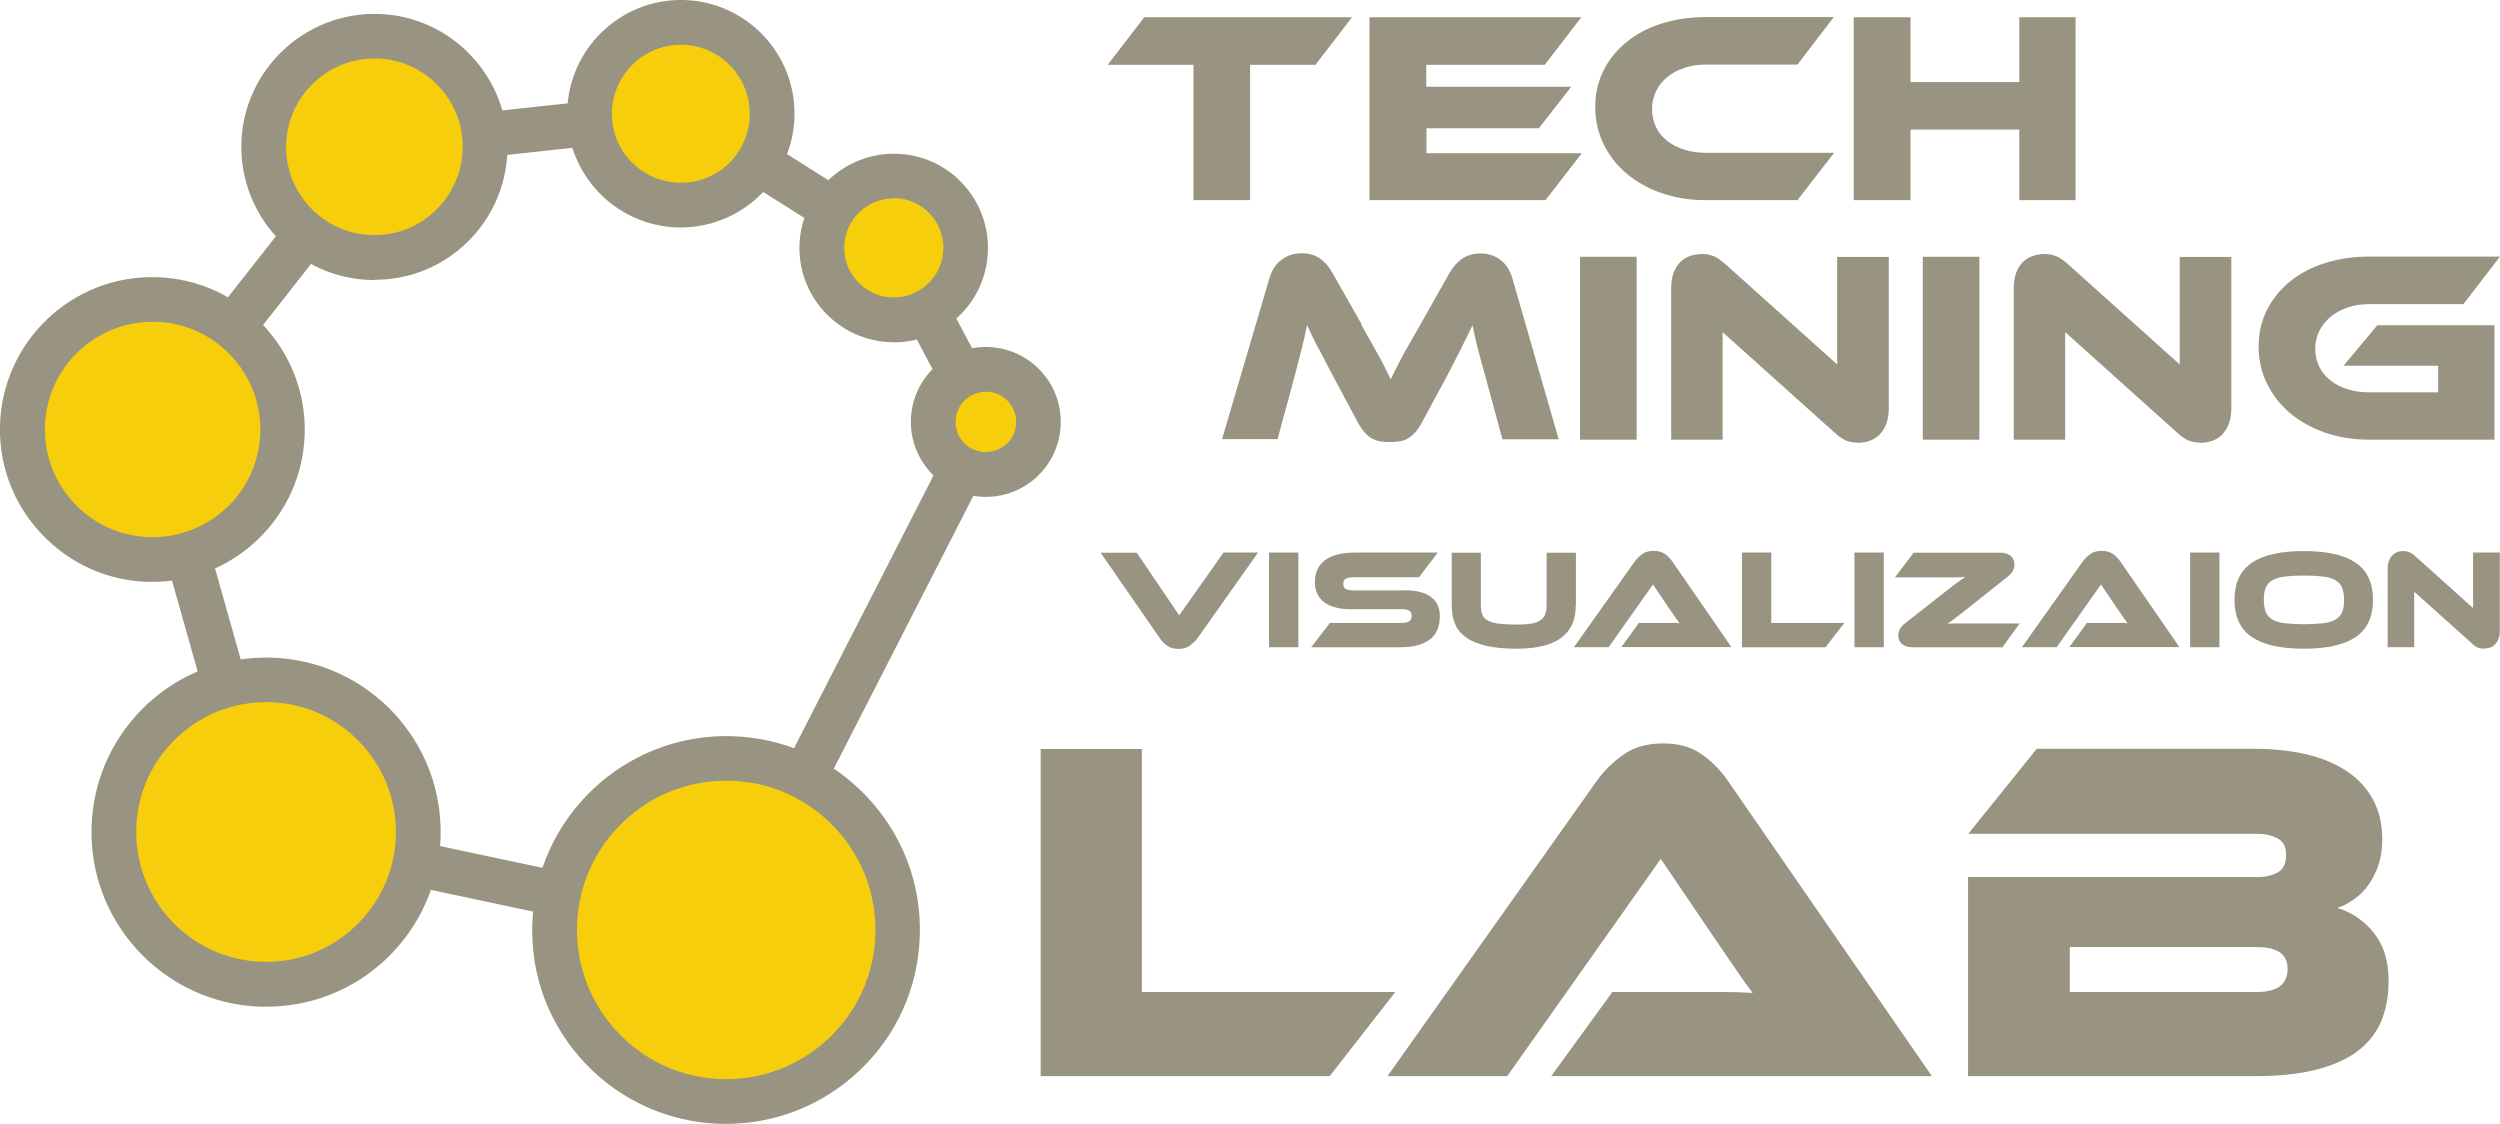 <?xml version="1.0" encoding="UTF-8"?>
<svg id="Layer_2" data-name="Layer 2" xmlns="http://www.w3.org/2000/svg" viewBox="0 0 134.65 60.53">
  <defs>
    <style>
      .cls-1 {
        fill: #999481;
      }

      .cls-2 {
        fill: #f7ce0c;
      }
    </style>
  </defs>
  <g id="Layer_1-2" data-name="Layer 1">
    <path id="T" class="cls-1" d="m72.82.93l-1.97,2.56h-3.52v7.29h-3.05V3.49h-4.62l1.97-2.56h11.19Z"/>
    <path id="E" class="cls-1" d="m85.2,8.25l-1.96,2.53h-9.48V.93h11.41l-1.97,2.56h-6.38v1.18h7.81l-1.75,2.24h-6.05v1.34h8.38Z"/>
    <path id="C" class="cls-1" d="m98.77,8.25l-1.96,2.53h-4.95c-.85,0-1.64-.13-2.37-.38s-1.35-.61-1.88-1.05-.94-.98-1.24-1.59c-.3-.61-.45-1.28-.45-2s.15-1.37.45-1.97c.3-.59.71-1.1,1.24-1.53s1.15-.76,1.88-.99c.73-.23,1.52-.35,2.37-.35h6.91l-1.96,2.56h-4.95c-.41,0-.8.06-1.15.18-.35.12-.66.28-.91.49-.26.21-.46.46-.6.76-.15.29-.22.62-.22.97s.07.68.21.96c.14.29.34.54.6.74.26.21.57.37.92.48.35.11.74.17,1.15.17h6.91Z"/>
    <path id="H" class="cls-1" d="m111.79,10.78h-3.03v-3.8h-5.86v3.8h-3.06V.93h3.06v3.49h5.86V.93h3.03v9.85Z"/>
    <path id="M" class="cls-1" d="m73.32,17.49c.22.38.41.72.57,1.01.16.29.3.55.43.77.12.23.23.43.32.62.09.19.18.37.27.54.08-.18.16-.36.26-.54.09-.18.2-.39.32-.62.12-.23.26-.49.43-.77.16-.28.35-.62.57-1l1.58-2.8c.18-.31.4-.57.67-.76.27-.19.61-.29,1.01-.29s.73.11,1.04.33c.31.22.53.56.67,1.02l2.49,8.66h-3.03l-.93-3.43c-.16-.56-.29-1.05-.4-1.47-.11-.42-.2-.83-.28-1.24-.17.34-.35.72-.56,1.14-.21.42-.48.95-.81,1.58l-1.33,2.47c-.13.25-.26.44-.39.58-.13.14-.27.25-.4.33-.14.08-.28.13-.44.15-.16.02-.33.04-.52.04s-.36-.01-.52-.04c-.16-.02-.3-.08-.44-.15s-.27-.19-.4-.33-.26-.34-.39-.58l-1.33-2.49c-.18-.33-.33-.63-.47-.9-.14-.27-.26-.5-.38-.71-.11-.21-.21-.41-.29-.58-.08-.18-.16-.35-.24-.52-.08.39-.17.8-.28,1.23-.11.43-.24.92-.38,1.48l-.93,3.43h-2.99l2.55-8.66c.14-.46.36-.8.68-1.02.31-.22.66-.33,1.05-.33s.72.09.99.28.49.44.67.77l1.58,2.78Z"/>
    <path id="I_1" class="cls-1" d="m88.15,23.68h-3.05v-9.85h3.05v9.85Z"/>
    <path id="N_1" class="cls-1" d="m100.04,23.84c-.2,0-.39-.03-.58-.1s-.4-.21-.64-.43l-6.04-5.42v5.79h-2.77v-8.17c0-.32.05-.6.14-.84.09-.24.22-.43.37-.57.15-.15.33-.26.53-.32s.41-.1.63-.1c.19,0,.38.03.57.1.19.06.41.21.66.43l6.04,5.42v-5.79h2.78v8.16c0,.32-.05.6-.14.84s-.22.43-.37.58-.33.26-.54.33c-.21.07-.42.1-.63.1Z"/>
    <path id="I_2" class="cls-1" d="m106.61,23.68h-3.05v-9.85h3.05v9.85Z"/>
    <path id="N" class="cls-1" d="m118.49,23.84c-.2,0-.39-.03-.58-.1s-.4-.21-.64-.43l-6.04-5.42v5.79h-2.77v-8.17c0-.32.05-.6.14-.84.09-.24.22-.43.37-.57.15-.15.33-.26.53-.32s.41-.1.63-.1c.19,0,.38.03.57.1s.41.21.66.43l6.04,5.42v-5.79h2.78v8.16c0,.32-.05.6-.14.84-.09.24-.22.43-.37.58s-.33.26-.54.33c-.21.07-.42.1-.63.1Z"/>
    <path id="G" class="cls-1" d="m128.05,17.52h6.3v6.16h-6.76c-.85,0-1.64-.13-2.37-.38-.73-.26-1.35-.61-1.88-1.05-.53-.45-.94-.98-1.24-1.59-.3-.61-.45-1.28-.45-2s.15-1.37.45-1.97c.3-.59.71-1.1,1.24-1.53.53-.43,1.15-.76,1.88-.99.73-.23,1.52-.35,2.37-.35h7.06l-1.97,2.56h-5.08c-.41,0-.79.06-1.15.18-.35.12-.66.28-.92.5-.26.22-.46.47-.61.76-.15.29-.22.61-.22.96s.07.68.21.96c.14.29.34.54.6.74.26.21.57.37.92.48.35.11.74.17,1.16.17h3.73v-1.43h-5.1l1.83-2.19Z"/>
    <g>
      <path class="cls-1" d="m61.22,29.76l2.29,3.38,2.39-3.38h1.86l-3.26,4.61c-.11.15-.25.28-.41.4-.16.12-.37.18-.61.18s-.44-.05-.6-.16c-.16-.11-.3-.25-.41-.41l-3.19-4.61h1.94Z"/>
      <path class="cls-1" d="m69.93,34.86h-1.58v-5.1h1.58v5.1Z"/>
      <path class="cls-1" d="m75.64,31.79c.62,0,1.1.12,1.42.35.32.23.49.58.49,1.05,0,.26-.04.49-.12.7-.08.21-.21.38-.39.53s-.41.25-.68.33c-.28.08-.61.11-.99.11h-4.75l1.01-1.31h3.86c.19,0,.32-.03.41-.09s.13-.15.13-.29-.04-.23-.13-.28c-.09-.06-.22-.08-.41-.08h-2.77c-.33,0-.61-.04-.85-.11-.24-.07-.44-.17-.59-.3-.16-.13-.27-.28-.35-.46-.08-.18-.11-.38-.11-.6,0-.24.04-.46.13-.65.08-.2.21-.36.39-.5s.4-.24.68-.32c.28-.08.61-.11.99-.11h4.43l-1.01,1.33h-3.54c-.18,0-.32.03-.41.08-.09.05-.13.14-.13.27s.04.22.13.28c.09.05.22.08.41.08h2.77Z"/>
      <path class="cls-1" d="m84.87,32.63c0,1.54-1.06,2.31-3.18,2.31-.61,0-1.14-.05-1.58-.14-.44-.1-.81-.24-1.09-.43-.29-.19-.5-.43-.63-.72-.13-.29-.2-.62-.2-1.01v-2.87h1.57v2.87c0,.19.03.35.08.47.05.13.15.23.29.31.14.08.34.13.59.17.25.03.58.05.99.05.3,0,.56-.02.76-.05s.37-.09.49-.18c.12-.08.21-.19.26-.31.05-.13.08-.28.08-.46v-2.87h1.58v2.87Z"/>
      <path class="cls-1" d="m87.32,34.86l.95-1.31h1.76c.16,0,.31,0,.43.02-.07-.09-.15-.21-.25-.35-.09-.14-.18-.27-.27-.39l-.91-1.35-2.39,3.38h-1.87l3.27-4.61c.11-.15.24-.28.4-.4.16-.12.37-.18.62-.18s.44.05.6.16c.16.11.3.25.41.41l3.18,4.61h-5.93Z"/>
      <path class="cls-1" d="m99.34,33.55l-1.02,1.31h-4.5v-5.1h1.58v3.79h3.95Z"/>
      <path class="cls-1" d="m101.46,34.86h-1.58v-5.1h1.58v5.1Z"/>
      <path class="cls-1" d="m107.8,34.86h-4.83c-.2,0-.37-.05-.51-.16-.14-.11-.22-.27-.22-.48,0-.12.03-.23.09-.34s.14-.21.25-.29l1.86-1.46c.21-.17.4-.31.55-.43.15-.12.28-.22.4-.3.11-.08.2-.15.28-.2.07-.05.13-.09.18-.13-.07,0-.15.01-.25.02-.09,0-.21,0-.35.01-.14,0-.3,0-.49,0h-2.7l1.01-1.33h4.7c.2,0,.37.05.51.16.14.11.22.27.22.48,0,.12-.03.23-.09.34-.06.11-.14.2-.25.29l-1.88,1.49c-.21.17-.39.31-.54.43-.15.12-.28.22-.39.3-.11.08-.2.15-.27.2-.07.05-.13.09-.18.13.06,0,.16,0,.31-.01.14,0,.31,0,.5,0,.19,0,.39,0,.6,0,.21,0,.42,0,.62,0h1.85l-.95,1.31Z"/>
      <path class="cls-1" d="m111.45,34.86l.95-1.31h1.76c.16,0,.31,0,.43.02-.07-.09-.15-.21-.25-.35-.09-.14-.18-.27-.27-.39l-.91-1.35-2.39,3.38h-1.87l3.27-4.61c.11-.15.24-.28.4-.4s.37-.18.62-.18.44.05.6.16c.16.11.3.25.41.41l3.18,4.61h-5.93Z"/>
      <path class="cls-1" d="m119.54,34.86h-1.58v-5.1h1.58v5.1Z"/>
      <path class="cls-1" d="m124.09,29.68c1.24,0,2.17.21,2.79.63.62.42.93,1.09.93,2s-.31,1.58-.93,2c-.62.42-1.55.63-2.8.63s-2.18-.21-2.8-.63c-.62-.42-.93-1.09-.93-2s.31-1.57.93-2c.62-.42,1.55-.63,2.8-.63Zm0,3.94c.4,0,.73-.02,1.01-.05.27-.03.5-.1.67-.19.17-.1.29-.23.37-.4.08-.17.11-.39.11-.67s-.04-.5-.11-.67c-.08-.17-.2-.3-.37-.4-.17-.09-.39-.16-.67-.19-.27-.03-.61-.05-1.01-.05s-.73.02-1.01.05c-.27.03-.5.1-.67.19-.17.09-.29.23-.37.4-.08.17-.11.39-.11.67s.04.5.11.67c.08.17.2.3.37.4.17.1.39.16.67.19.27.03.61.05,1.01.05Z"/>
      <path class="cls-1" d="m133.78,34.94c-.1,0-.2-.02-.3-.05-.1-.03-.21-.11-.33-.22l-3.12-2.8v2.99h-1.43v-4.23c0-.17.02-.31.07-.43.05-.12.11-.22.19-.3.08-.08.17-.13.27-.17.1-.04.21-.05.32-.05.1,0,.19.02.29.05.1.03.21.11.34.22l3.12,2.8v-2.99h1.44v4.22c0,.17-.02.31-.07.43-.05.12-.11.22-.19.3-.08.08-.17.14-.28.17-.11.04-.22.05-.33.05Z"/>
    </g>
    <g>
      <path class="cls-1" d="m75.15,53.43l-3.53,4.53h-15.57v-17.62h5.45v13.09h13.65Z"/>
      <path class="cls-1" d="m83.55,57.96l3.29-4.53h6.07c.57,0,1.07.02,1.49.05-.25-.32-.53-.72-.86-1.2-.33-.48-.64-.94-.93-1.36l-3.16-4.66-8.27,11.7h-6.45l11.3-15.94c.37-.51.83-.97,1.4-1.37.56-.4,1.27-.61,2.13-.61s1.52.19,2.07.57c.55.38,1.02.85,1.41,1.41l11.01,15.94h-20.5Z"/>
      <path class="cls-1" d="m125.89,48.9c.77.23,1.43.68,1.96,1.34.54.67.8,1.53.8,2.58,0,.74-.11,1.42-.34,2.04-.23.62-.62,1.16-1.16,1.62-.54.46-1.28.82-2.2,1.08-.92.26-2.08.4-3.46.4h-15.49v-10.72h15.6c.4,0,.76-.08,1.07-.25.31-.17.46-.48.46-.94s-.16-.74-.47-.9-.67-.24-1.05-.24h-15.6l3.69-4.58h11.67c1.05,0,2.01.1,2.86.3.85.2,1.58.51,2.19.92.61.41,1.07.92,1.4,1.53.32.61.49,1.31.49,2.12,0,.53-.07.99-.21,1.4-.14.4-.32.76-.54,1.07-.22.31-.47.56-.76.76-.29.2-.58.36-.88.46Zm-14.41,2.11v2.42h10.04c.6,0,1.03-.11,1.29-.32.26-.21.4-.52.4-.92s-.13-.68-.4-.88c-.26-.2-.69-.3-1.29-.3h-10.04Z"/>
    </g>
    <g>
      <rect class="cls-1" x="49.41" y="12.74" width="2.41" height="10.61" transform="translate(-2.56 25.78) rotate(-27.9)"/>
      <rect class="cls-1" x="41.2" y="2.96" width="2.41" height="13.56" transform="translate(11.55 40.41) rotate(-57.76)"/>
      <rect class="cls-1" x="20.12" y="5.81" width="16.6" height="2.41" transform="translate(-.59 3.09) rotate(-6.17)"/>
      <rect class="cls-1" x="4.51" y="14.32" width="19.36" height="2.41" transform="translate(-6.78 17.09) rotate(-51.85)"/>
      <rect class="cls-1" x="10.07" y="22.71" width="2.41" height="22.53" transform="translate(-8.8 4.34) rotate(-15.76)"/>
      <rect class="cls-1" x="25.52" y="34.78" width="2.41" height="25.34" transform="translate(-25.24 63.73) rotate(-78.01)"/>
      <rect class="cls-1" x="30.75" y="35.2" width="30.72" height="2.41" transform="translate(-7.3 60.88) rotate(-62.91)"/>
      <g>
        <circle class="cls-2" cx="53.1" cy="22.73" r="2.83"/>
        <path class="cls-1" d="m53.1,26.76s-.08,0-.12,0c-2.22-.06-3.98-1.93-3.92-4.15.03-1.08.48-2.08,1.26-2.82.78-.74,1.8-1.13,2.89-1.1,1.08.03,2.08.48,2.82,1.26s1.13,1.81,1.1,2.89c-.03,1.08-.48,2.08-1.26,2.82-.75.71-1.73,1.1-2.77,1.1Zm0-5.66c-.42,0-.81.16-1.12.44-.32.3-.5.7-.51,1.14-.03.9.68,1.65,1.58,1.67.43,0,.85-.15,1.17-.44.32-.3.5-.7.51-1.14h0c.01-.43-.14-.85-.44-1.16-.3-.32-.7-.5-1.14-.51-.02,0-.03,0-.05,0Z"/>
      </g>
      <g>
        <circle class="cls-2" cx="48.14" cy="13.35" r="3.88"/>
        <path class="cls-1" d="m48.14,18.43s-.1,0-.15,0c-2.8-.08-5.01-2.42-4.93-5.22.08-2.8,2.43-5,5.22-4.93,1.36.04,2.62.6,3.55,1.59s1.42,2.28,1.38,3.63c-.04,1.36-.6,2.62-1.59,3.55-.95.9-2.18,1.39-3.48,1.39Zm0-7.75c-1.44,0-2.63,1.15-2.67,2.59-.04,1.47,1.12,2.71,2.59,2.75.71.02,1.39-.24,1.91-.73.52-.49.82-1.15.84-1.87h0c.02-.71-.24-1.39-.73-1.91-.49-.52-1.15-.82-1.87-.84-.03,0-.05,0-.08,0Z"/>
      </g>
      <g>
        <circle class="cls-2" cx="36.67" cy="6.12" r="4.92"/>
        <path class="cls-1" d="m36.67,12.25c-.06,0-.12,0-.18,0-3.37-.1-6.04-2.92-5.94-6.3.1-3.31,2.82-5.95,6.12-5.95.06,0,.12,0,.18,0,3.37.1,6.04,2.92,5.94,6.3-.1,3.31-2.82,5.95-6.12,5.95Zm0-9.84c-2,0-3.65,1.6-3.71,3.61-.03.99.33,1.94,1.01,2.66.68.72,1.6,1.13,2.59,1.16,2.07.07,3.76-1.56,3.82-3.61.06-2.05-1.56-3.76-3.61-3.82-.04,0-.07,0-.11,0Z"/>
      </g>
      <g>
        <circle class="cls-2" cx="20.17" cy="7.91" r="5.96"/>
        <path class="cls-1" d="m20.17,15.08c-.07,0-.14,0-.21,0-3.95-.11-7.07-3.42-6.96-7.37.11-3.95,3.43-7.07,7.37-6.96,3.95.11,7.07,3.42,6.96,7.37-.06,1.91-.85,3.69-2.24,5-1.34,1.27-3.08,1.95-4.91,1.95Zm0-11.93c-2.56,0-4.68,2.05-4.76,4.62-.08,2.62,2,4.82,4.62,4.89,1.26.04,2.48-.42,3.4-1.3.92-.87,1.45-2.05,1.49-3.32h0c.08-2.62-2-4.82-4.62-4.89-.05,0-.09,0-.14,0Z"/>
      </g>
      <g>
        <circle class="cls-2" cx="8.21" cy="23.13" r="7.01"/>
        <path class="cls-1" d="m8.22,31.34c-.08,0-.16,0-.24,0-2.19-.06-4.23-.98-5.73-2.57C.73,27.17-.06,25.09,0,22.9c.13-4.53,3.91-8.11,8.44-7.97,4.52.13,8.1,3.92,7.97,8.44h0c-.06,2.19-.98,4.23-2.57,5.73-1.54,1.45-3.53,2.24-5.63,2.24Zm0-14.01c-3.12,0-5.71,2.49-5.8,5.63-.04,1.55.52,3.02,1.58,4.15,1.06,1.13,2.5,1.77,4.05,1.82,1.54.04,3.02-.52,4.15-1.58s1.77-2.5,1.82-4.05c.09-3.2-2.43-5.88-5.63-5.97-.06,0-.11,0-.17,0Z"/>
      </g>
      <g>
        <circle class="cls-2" cx="14.33" cy="44.82" r="8.2"/>
        <path class="cls-1" d="m14.34,54.22c-.09,0-.19,0-.28,0-5.18-.15-9.28-4.49-9.13-9.67.07-2.51,1.12-4.84,2.94-6.57,1.83-1.72,4.21-2.63,6.73-2.56,2.51.07,4.84,1.12,6.57,2.94,1.72,1.83,2.63,4.21,2.56,6.73-.07,2.51-1.12,4.84-2.94,6.57-1.76,1.66-4.04,2.56-6.45,2.56Zm-.01-16.4c-1.79,0-3.49.67-4.8,1.91-1.36,1.28-2.14,3.02-2.19,4.88-.11,3.86,2.93,7.08,6.79,7.19,1.87.06,3.64-.62,5-1.91,1.36-1.28,2.14-3.02,2.19-4.88.05-1.87-.62-3.64-1.91-5-1.28-1.36-3.02-2.14-4.88-2.19-.07,0-.14,0-.21,0Z"/>
      </g>
      <g>
        <circle class="cls-2" cx="39.11" cy="50.08" r="9.24"/>
        <path class="cls-1" d="m39.12,60.53c-.1,0-.21,0-.31,0-2.79-.08-5.38-1.24-7.3-3.27-1.92-2.03-2.93-4.68-2.84-7.47.17-5.76,4.98-10.3,10.74-10.14,2.79.08,5.38,1.24,7.29,3.27s2.93,4.68,2.84,7.47h0c-.08,2.79-1.24,5.38-3.27,7.29-1.95,1.84-4.49,2.85-7.16,2.85Zm-.01-18.48c-2.06,0-4.01.77-5.51,2.19-1.56,1.47-2.46,3.47-2.52,5.61-.06,2.15.72,4.19,2.19,5.75,1.47,1.56,3.47,2.46,5.61,2.52,2.15.06,4.19-.72,5.75-2.19s2.46-3.47,2.52-5.61h0c.06-2.15-.72-4.19-2.19-5.75-1.47-1.56-3.47-2.46-5.61-2.52-.08,0-.16,0-.24,0Z"/>
      </g>
    </g>
  </g>
</svg>